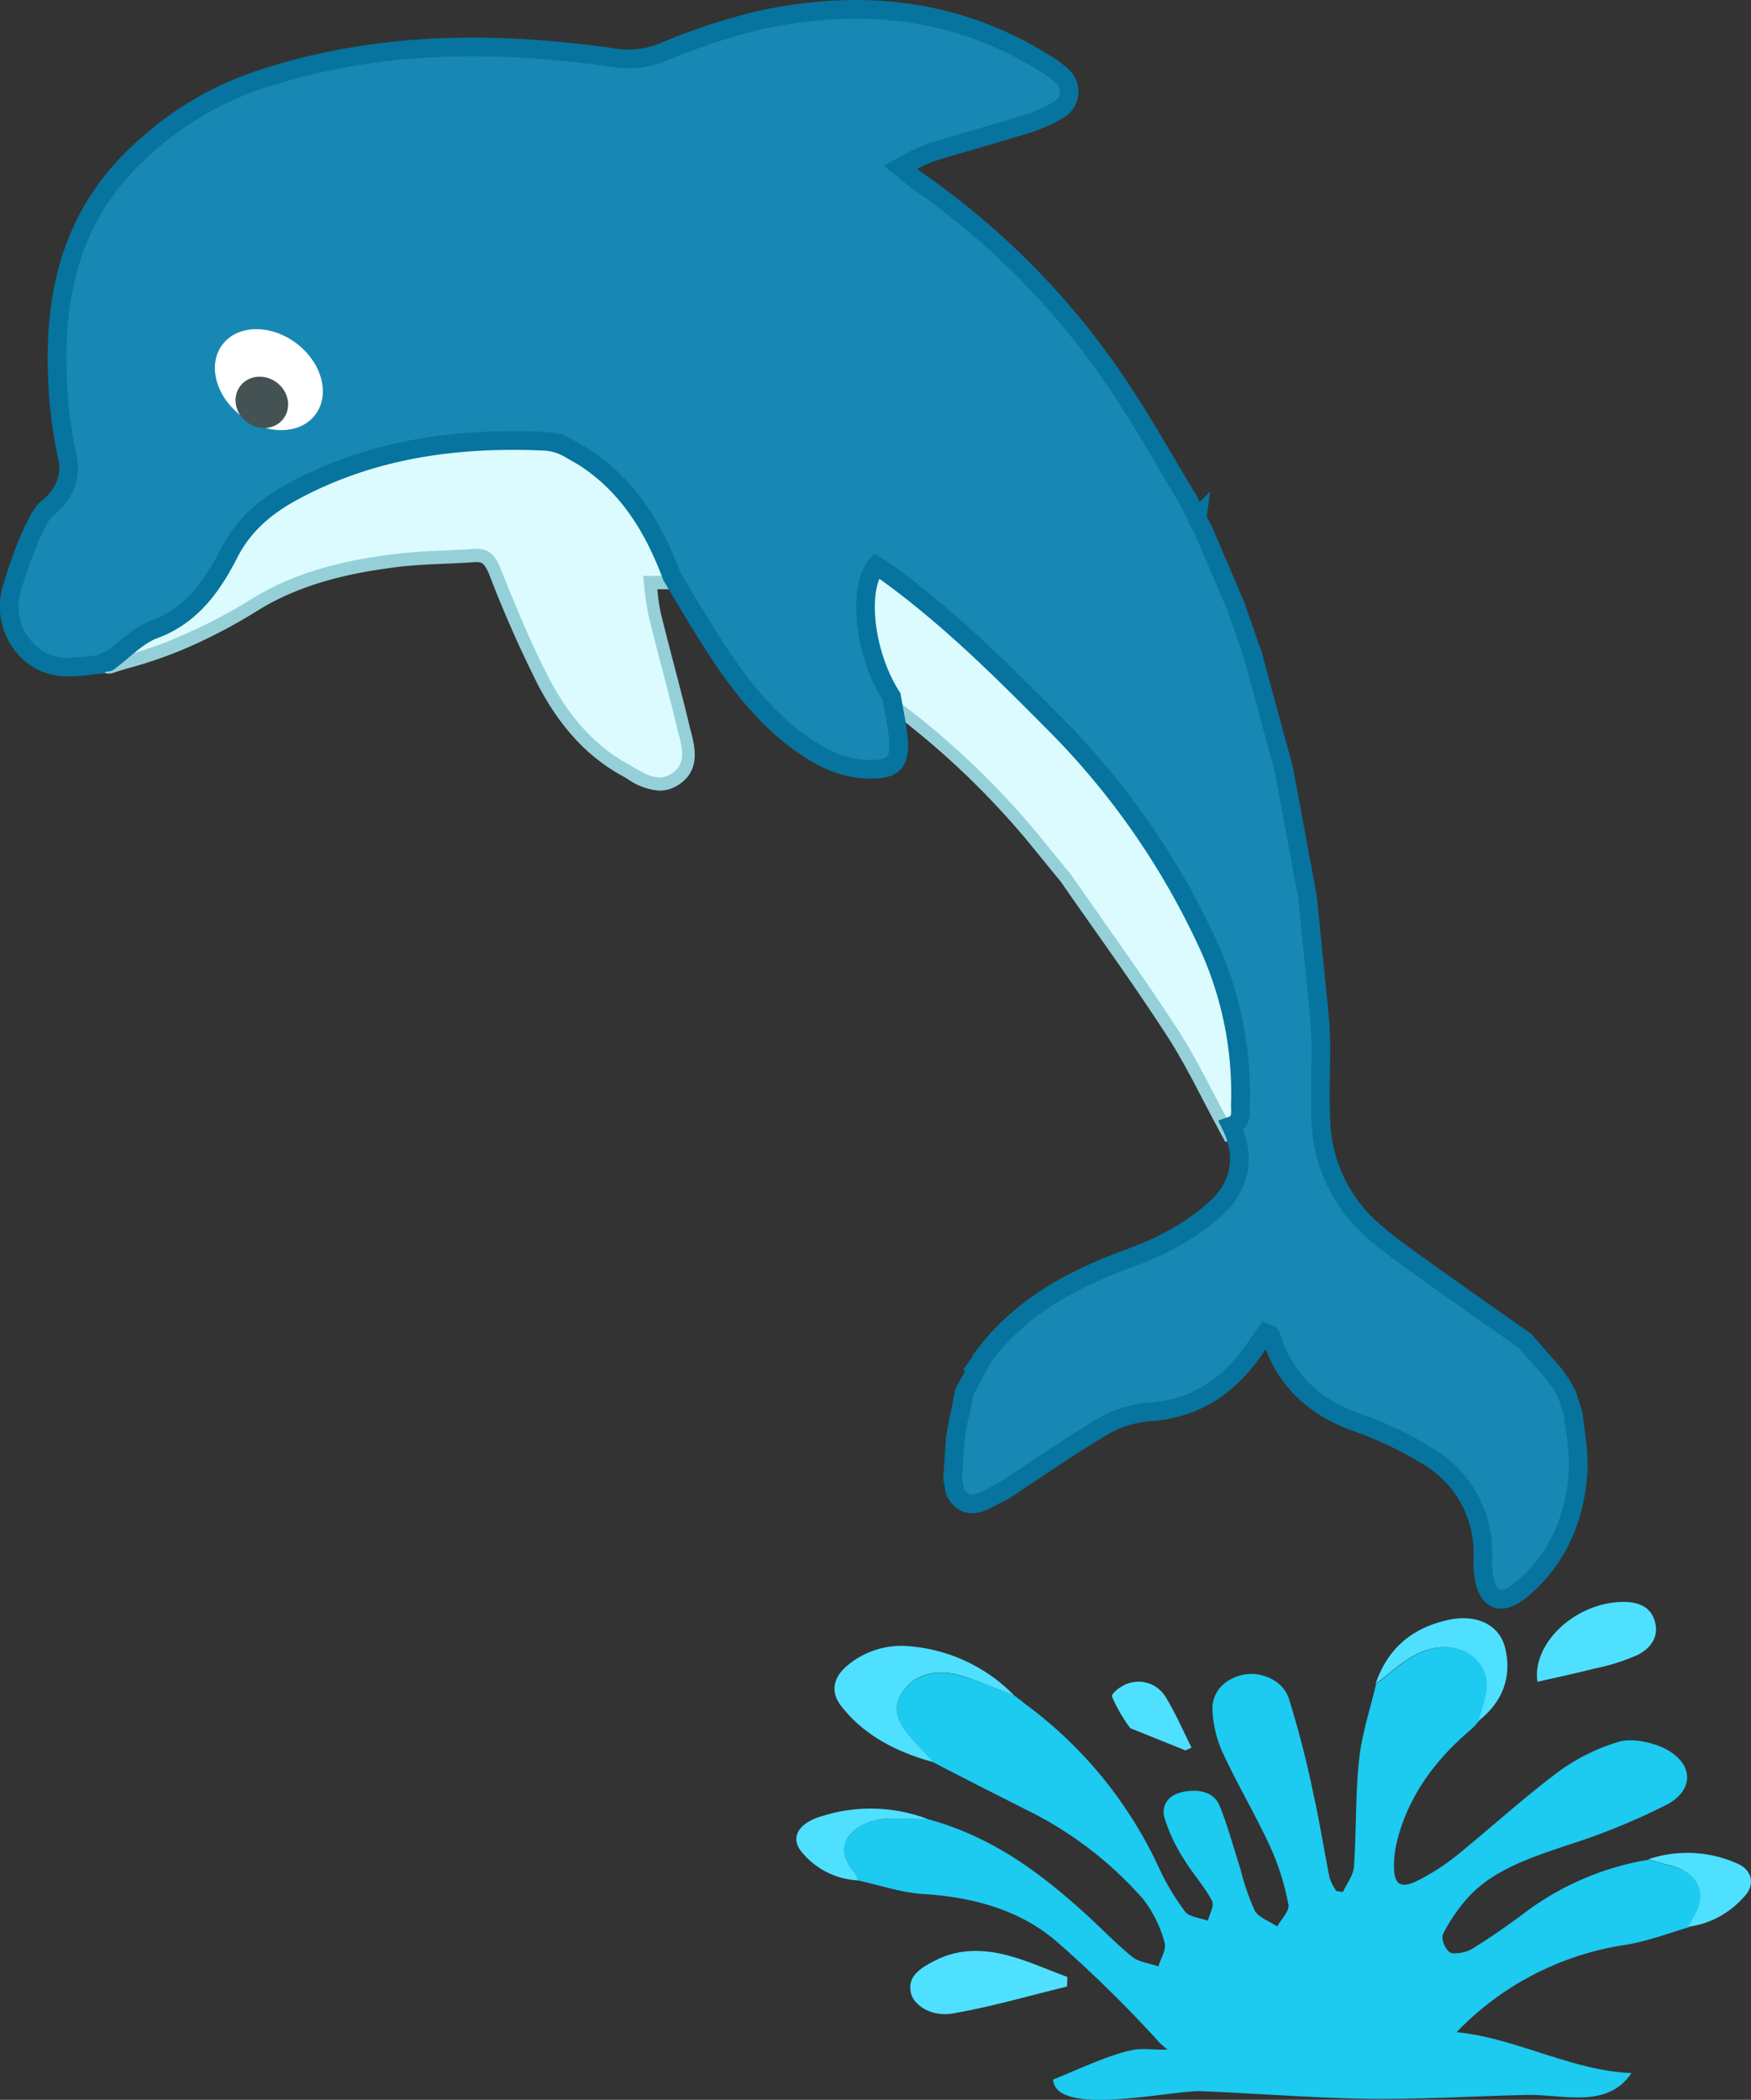 <svg xmlns="http://www.w3.org/2000/svg" viewBox="0 0 281.31 337.32"><rect x="0" y="0" width="281.31" height="337.32" fill="#333333" stroke="none"/><defs><style>.cls-1{fill:#dbfbff;}.cls-2{fill:#95d0d9;}.cls-3{fill:#1788b3;stroke:#06749e;stroke-miterlimit:10;stroke-width:3px;}.cls-4{fill:#bee3e9;}.cls-5{fill:#fff;}.cls-6{fill:#455254;}.cls-7{fill:#1dcaf0;}.cls-8{fill:#4fe0ff;}</style></defs><title>Delfin</title><g id="Capa_2" data-name="Capa 2"><g id="Capa_5" data-name="Capa 5"><path class="cls-1" d="M105.92,125.89a9.48,9.48,0,0,1-4.65-1.75l-.94-.54c-5.34-2.95-9.61-7.57-13-14.15-3.09-5.92-5.61-12.2-7.84-17.73-.78-2-1.45-2.54-2.88-2.54l-.43,0c-1.67.13-3.37.2-5,.27-2.42.11-4.93.21-7.36.52-6.73.84-15.44,2.43-23.14,7.3a85.09,85.09,0,0,1-11.81,6.11,73,73,0,0,1-7.65,2.66c-1.12.34-2.25.68-3.36,1a1.12,1.12,0,0,1-.31,0,1,1,0,0,1-.59-1.81c.72-.53,1.44-1.14,2.15-1.73a18.68,18.68,0,0,1,5.34-3.54c6-2.18,9-6.9,11.5-11.68C38.1,84.09,41.51,80.79,46.61,78c10.31-5.58,22-8.3,35.81-8.3,1.76,0,3.59,0,5.44.13a10,10,0,0,1,4,1.27c7.76,4.07,13.15,10.76,17,21.06a1,1,0,0,1-.93,1.35h-3.5l.12,1.14a28.1,28.1,0,0,0,.56,3.9c.69,2.87,1.45,5.77,2.19,8.58.83,3.18,1.69,6.47,2.46,9.73.07.29.14.58.22.87.6,2.28,1.41,5.4-1.5,7.34A4.62,4.62,0,0,1,105.92,125.89Z"/><path class="cls-2" d="M82.42,70.72c1.79,0,3.59,0,5.4.13A9,9,0,0,1,91.45,72c8.46,4.44,13.28,11.85,16.51,20.52h-4.62a59.18,59.18,0,0,0,.83,6.28c1.48,6.12,3.19,12.18,4.65,18.3.58,2.43,1.77,5.39-.86,7.14a3.59,3.59,0,0,1-2,.64c-1.79,0-3.52-1.29-5.11-2.16-5.71-3.16-9.7-8.12-12.63-13.74s-5.4-11.68-7.8-17.64c-.81-2-1.73-3.17-3.81-3.17l-.51,0c-4.13.33-8.31.28-12.42.8-8.28,1-16.32,2.87-23.55,7.44a86,86,0,0,1-11.67,6C24.9,104,21.14,105,17.49,106.16c2.4-1.76,4.56-4.16,7.25-5.14,6.06-2.22,9.38-7,12-12.16,2.37-4.64,6-7.63,10.31-10,11.1-6,23-8.18,35.33-8.18m0-2c-14,0-25.82,2.76-36.28,8.42C40.84,80,37.31,83.44,35,88s-5.31,9.13-10.95,11.19a19.38,19.38,0,0,0-5.65,3.72c-.72.6-1.4,1.18-2.09,1.68a2,2,0,0,0,1.18,3.62,1.87,1.87,0,0,0,.62-.1c1.1-.36,2.24-.71,3.34-1a72.08,72.08,0,0,0,7.76-2.69,86,86,0,0,0,11.95-6.19c7.53-4.76,16.1-6.32,22.73-7.15,2.38-.3,4.87-.4,7.27-.51,1.66-.07,3.37-.14,5.06-.27l.35,0c.78,0,1.22.09,2,1.91a193,193,0,0,0,7.87,17.83c3.53,6.75,7.93,11.51,13.45,14.56.3.16.6.34.91.52a10.21,10.21,0,0,0,5.16,1.89,5.64,5.64,0,0,0,3.15-1c3.5-2.34,2.5-6.14,1.91-8.42-.08-.29-.15-.57-.22-.85-.77-3.27-1.64-6.57-2.47-9.76-.73-2.8-1.49-5.7-2.18-8.55a27.3,27.3,0,0,1-.54-3.77v0H108a2,2,0,0,0,1.87-2.7c-3.92-10.54-9.47-17.41-17.45-21.6a10.88,10.88,0,0,0-4.47-1.37c-1.87-.09-3.71-.14-5.49-.14Z"/><path class="cls-1" d="M197,181.54c-.9-1.65-1.77-3.31-2.64-5-1.89-3.61-3.83-7.34-6.06-10.78-3.83-5.89-7.95-11.75-11.94-17.42q-2.57-3.65-5.11-7.31l-5.44-6.64a130.81,130.81,0,0,0-23.16-21.76l-.14-.1-.1-.15c-4.58-7.05-5.76-18-2.39-22.17l.56-.69.75.48.53.32c.42.26.84.52,1.24.81,9.52,6.88,17.67,14.92,26.6,24a124.89,124.89,0,0,1,25,35.64,58.62,58.62,0,0,1,5.63,26.72c0,.23,0,.46,0,.7,0,1.15.1,3.08-2.16,3.84l-.79.26Z"/><path class="cls-2" d="M140.77,90.86c.56.36,1.17.7,1.72,1.1,9.69,7,18.12,15.38,26.47,23.85a123.08,123.08,0,0,1,24.83,35.36,57.28,57.28,0,0,1,5.54,26.26c-.06,1.36.42,3-1.48,3.63-2.89-5.29-5.46-10.78-8.73-15.82-5.46-8.4-11.36-16.52-17.07-24.76q-2.75-3.34-5.48-6.71a133.19,133.19,0,0,0-23.34-21.92c-4.27-6.57-5.59-17.14-2.46-21m-.43-2.64-1.12,1.38c-4,4.94-2.05,16.6,2.33,23.34l.19.3.29.21A130.63,130.63,0,0,1,165,135l5.43,6.65q2.52,3.63,5.08,7.25c4,5.66,8.09,11.51,11.91,17.39,2.2,3.4,4.14,7.11,6,10.7.86,1.64,1.74,3.33,2.65,5l.8,1.47,1.59-.53c3-1,2.88-3.68,2.84-4.82,0-.21,0-.42,0-.63a59.45,59.45,0,0,0-5.71-27.17,125.69,125.69,0,0,0-25.22-35.93c-9-9.07-17.15-17.15-26.73-24.07-.44-.32-.88-.59-1.3-.85l-.51-.32-1.51-1Z"/><path class="cls-3" d="M191.69,82l.67,1.14a.73.73,0,0,0,.18.58l.68,1.21,5.3,12.41,2.74,7.85,5,18.42,3.79,20.45q1,10,2,20l.17,3.58c0,4.17-.22,8.36,0,12.52a24.39,24.39,0,0,0,8.19,17.38c2.25,2,4.68,3.75,7.11,5.5,5.8,4.16,11.64,8.25,17.47,12.36l4.74,5.4,1.18,1.7.91,1.7.93,2.94c.37,3.2,1,6.42.76,9.57-.55,7.38-3.34,13.93-9.22,18.75-3.33,2.72-5.54,1.57-6-3a19.67,19.67,0,0,1-.07-2.17,18,18,0,0,0-9.2-16.58,59.11,59.11,0,0,0-10.84-5.15c-7-2.43-11.8-6.81-14-14,0-.17-.45-.23-.85-.42-.38.54-.81,1.09-1.18,1.67-4.12,6.36-9.56,10.46-17.44,11a17.49,17.49,0,0,0-7.33,2.23c-5.51,3.26-10.78,6.94-16.15,10.45-1,.51-1.95,1-2.93,1.52-2.06,1-3.76.8-4.88-1.45l-.37-2.09.43-6.48.5-2.86.18-.63c.25-1.29.51-2.59.76-3.88l2.68-5a.53.53,0,0,0,.1-.32c5.13-7.06,12.18-11.49,20.08-14.76,3.17-1.31,6.5-2.32,9.48-3.94a35.56,35.56,0,0,0,8.67-6.05c3.44-3.55,4.14-8,1.87-12.67,1.9-.64,1.42-2.27,1.48-3.63a57.28,57.28,0,0,0-5.54-26.26A123.08,123.08,0,0,0,169,115.81C160.61,107.34,152.18,99,142.49,92c-.55-.4-1.16-.74-1.72-1.1-3.13,3.85-1.81,14.42,2.46,21,.36,2.11.83,4.2,1.05,6.32.47,4.34-.64,5.48-4.91,5.35s-7.7-2-11-4.36c-6.23-4.58-10.67-10.7-14.7-17.16-2-3.13-3.83-6.31-5.73-9.47-3.23-8.67-8-16.08-16.51-20.52a9,9,0,0,0-3.64-1.16c-14.23-.68-28,1.16-40.72,8.05-4.29,2.33-7.94,5.32-10.31,10-2.66,5.19-6,9.94-12,12.16-2.69,1-4.85,3.38-7.25,5.14a.28.28,0,0,1-.47,0l-1,.5c-3.57.28-7.17,1.25-10.63-1.35A10,10,0,0,1,1.79,94.94,74.39,74.39,0,0,1,4.4,87.37c.52-1.46,1.31-2.83,2-4.24L7.19,82h0c3.27-2.53,4.48-5.55,3.51-9.09a74.9,74.9,0,0,1-1.22-8.15c-1.32-15.8,1.13-30.1,14-41.33A51.75,51.75,0,0,1,40.63,13.18C59.52,6.63,78.91,6.47,98.45,9.25a14.86,14.86,0,0,0,7.93-.82,100.72,100.72,0,0,1,15.48-5.15c16-3.5,31.39-2.11,45.64,6.67a17.76,17.76,0,0,1,3.15,2.27,3.38,3.38,0,0,1-.74,5.51A23.78,23.78,0,0,1,164.67,20c-5.06,1.58-10.19,2.95-15.25,4.54a37.7,37.7,0,0,0-4.77,2.31c1.35,1.08,2.09,1.74,2.9,2.31a123.22,123.22,0,0,1,32.33,33.05c4,6,7.46,12.24,11.18,18.37Z"/><path class="cls-4" d="M16,106.65l1-.5Z"/><ellipse class="cls-5" cx="43.19" cy="60.98" rx="7.32" ry="9.35" transform="translate(-31.5 58.9) rotate(-53.09)"/><ellipse class="cls-6" cx="42.06" cy="64.64" rx="3.99" ry="4.35" transform="translate(-34.88 59.46) rotate(-53.1)"/><path class="cls-7" d="M163,272.43a1,1,0,0,1,.39.28l.54.39.14.11.5.41.16.14.48.34a68.12,68.12,0,0,1,21.07,26.14,38.79,38.79,0,0,0,4.14,6.88c.61.79,2.39,1,3.64,1.42.25-1.09,1.09-2.39.64-3.23-1.24-2.34-3.17-4.42-4.53-6.71a27.5,27.5,0,0,1-3.1-6.6c-.49-1.78.39-3.62,3-4.15s5,.07,5.87,2.24c1.36,3.34,2.26,6.8,3.36,10.21a38.64,38.64,0,0,0,2.28,6.62c.57,1.07,2.36,1.71,3.61,2.55.64-1.17,2-2.44,1.8-3.5a40.29,40.29,0,0,0-2.88-9.21c-2.35-5.13-5.3-10.07-7.67-15.19a18.37,18.37,0,0,1-1.65-6.93c-.12-3,2.25-5.18,5.24-5.66,2.7-.43,6,.95,7,3.78a156,156,0,0,1,4,15.54c1,4.43,1.68,8.91,2.58,13.36a9.32,9.32,0,0,0,1.07,2.11l1.06.18c.62-1.36,1.68-2.7,1.78-4.08.4-5.74.22-11.52.83-17.24.44-4.08,1.79-8.1,2.73-12.14,2.4-1.72,4.51-3.87,7.25-5.06,5.59-2.42,11.08.79,10.6,6a29,29,0,0,1-1.41,5.11l-.56.67-.55.55c-6.1,5.13-10.29,11.11-12,18.17a15.87,15.87,0,0,0-.45,4.22c.08,2.73,1.24,3.29,4,1.85a36.63,36.63,0,0,0,5.86-3.76c5.53-4.48,10.74-9.25,16.46-13.56a32.3,32.3,0,0,1,9.75-4.87c2-.6,5,0,7,.87,5,2.28,5.45,6.72.72,9.24a106.31,106.31,0,0,1-15.87,6.47c-5.76,1.94-11.49,3.83-15.51,7.87a26.43,26.43,0,0,0-4.49,6.34c-.41.78.2,2.37,1,3,.55.41,2.56.08,3.45-.44,2.78-1.67,5.41-3.52,8-5.42a45.57,45.57,0,0,1,20.58-9c1.2.33,2.38.67,3.58,1,4,1,5.68,3.71,4.35,7-.41,1-1,1.91-1.53,2.86-3.36,1-6.63,2.24-10.08,2.81A47.33,47.33,0,0,0,232.5,328.1a5.81,5.81,0,0,1-3.57,1.75c-11.76.49-23.53.82-35.29,1.14a9.69,9.69,0,0,1-8-3.58,208.18,208.18,0,0,0-15.58-15.26c-5.76-5.09-13.22-7.36-21.69-7.89-3.57-.22-7.05-1.43-10.56-2.19a4.14,4.14,0,0,0-.54-1.23c-4.21-4.72.33-8.72,6-8.73,1.93,0,3.86.08,5.79.12,10.32,2.8,18,8.6,25.1,15,2.62,2.36,5,4.89,7.75,7.13,1,.83,2.77,1,4.19,1.53.37-1.28,1.33-2.69,1-3.82a19.72,19.72,0,0,0-3.45-7,60.16,60.16,0,0,0-18.84-14.38c-4.95-2.51-9.89-5-14.83-7.57-1.47-1.61-3-3.18-4.39-4.86-2-2.45-2.12-5,.19-7.38,2-2.06,5.05-2.75,8.81-1.61C157.49,270.11,160.22,271.35,163,272.43Z"/><path class="cls-8" d="M163,272.43c-2.79-1.08-5.52-2.32-8.41-3.2-3.76-1.14-6.84-.45-8.81,1.61-2.31,2.42-2.16,4.93-.19,7.38,1.35,1.68,2.92,3.25,4.39,4.86-6.2-1.67-11.4-4.53-14.89-9.09-1.71-2.23-1.24-4.6,1.15-6.52a13.47,13.47,0,0,1,10-3A26.45,26.45,0,0,1,163,272.43Z"/><path class="cls-8" d="M171.42,319.12c-6.11,1.48-12.15,3.26-18.36,4.33-3.42.59-6.32-1.3-6.75-3.42-.54-2.66,1.74-4,4.08-5.17,3.68-1.85,7.7-1.76,11.56-.73,3.29.88,6.36,2.29,9.54,3.46Z"/><path class="cls-8" d="M247,270.17c-.91-6.17,6.11-12.81,13.84-12.84,2.39,0,4.19.79,4.91,2.78.88,2.45-.23,4.5-2.65,5.74a33,33,0,0,1-6.89,2.18C253.14,268.82,250,269.47,247,270.17Z"/><path class="cls-8" d="M237.44,276.53a29,29,0,0,0,1.41-5.11c.48-5.2-5-8.41-10.6-6-2.74,1.19-4.85,3.34-7.25,5.06,1.72-5.06,5.23-8.83,11.64-10.25,4.61-1,8.3.77,9.19,4.58C242.87,269.27,241.56,273.3,237.44,276.53Z"/><path class="cls-8" d="M149.09,292.23c-1.93,0-3.86-.12-5.79-.12-5.7,0-10.24,4-6,8.73a4.14,4.14,0,0,1,.54,1.23,12.47,12.47,0,0,1-9-4.51c-1.94-2.26-.67-4.64,3.07-5.77A25.93,25.93,0,0,1,149.09,292.23Z"/><path class="cls-8" d="M271.21,309.53c.51-.95,1.12-1.88,1.53-2.86,1.33-3.27-.37-5.95-4.35-7-1.2-.31-2.38-.65-3.58-1a19.68,19.68,0,0,1,14.2.65c2.48,1,3,3.39,1.32,5.23A14.5,14.5,0,0,1,271.21,309.53Z"/><path class="cls-8" d="M190.45,281.19l-8.38-3.38c-.19-.07-.46-.14-.54-.27a24.82,24.82,0,0,1-2.88-5c-.17-.5,1.54-1.82,2.66-2.13a5.08,5.08,0,0,1,5.95,2.19c1.61,2.62,2.8,5.42,4.17,8.14Z"/><path class="cls-8" d="M163.94,273.1l-.54-.39Z"/><path class="cls-8" d="M164.58,273.62l-.5-.41Z"/><path class="cls-8" d="M165.22,274.1l-.48-.34Z"/><path class="cls-8" d="M236.33,277.75l.55-.55Z"/><path class="cls-7" d="M190.71,328.13c-2.93,2.07-5.81.54-9,1.23-3.83.83-8.82,3.23-12.53,4.71.45,6.13,18.92,1.68,23.78,1.86,8.6.34,16.74,1,25.39,1.2,9.1.19,17.83-.39,26.83-.6,5.89-.14,13,2.34,16.93-3.51-13-.49-24.84-10-38.38-5.49"/></g></g></svg>